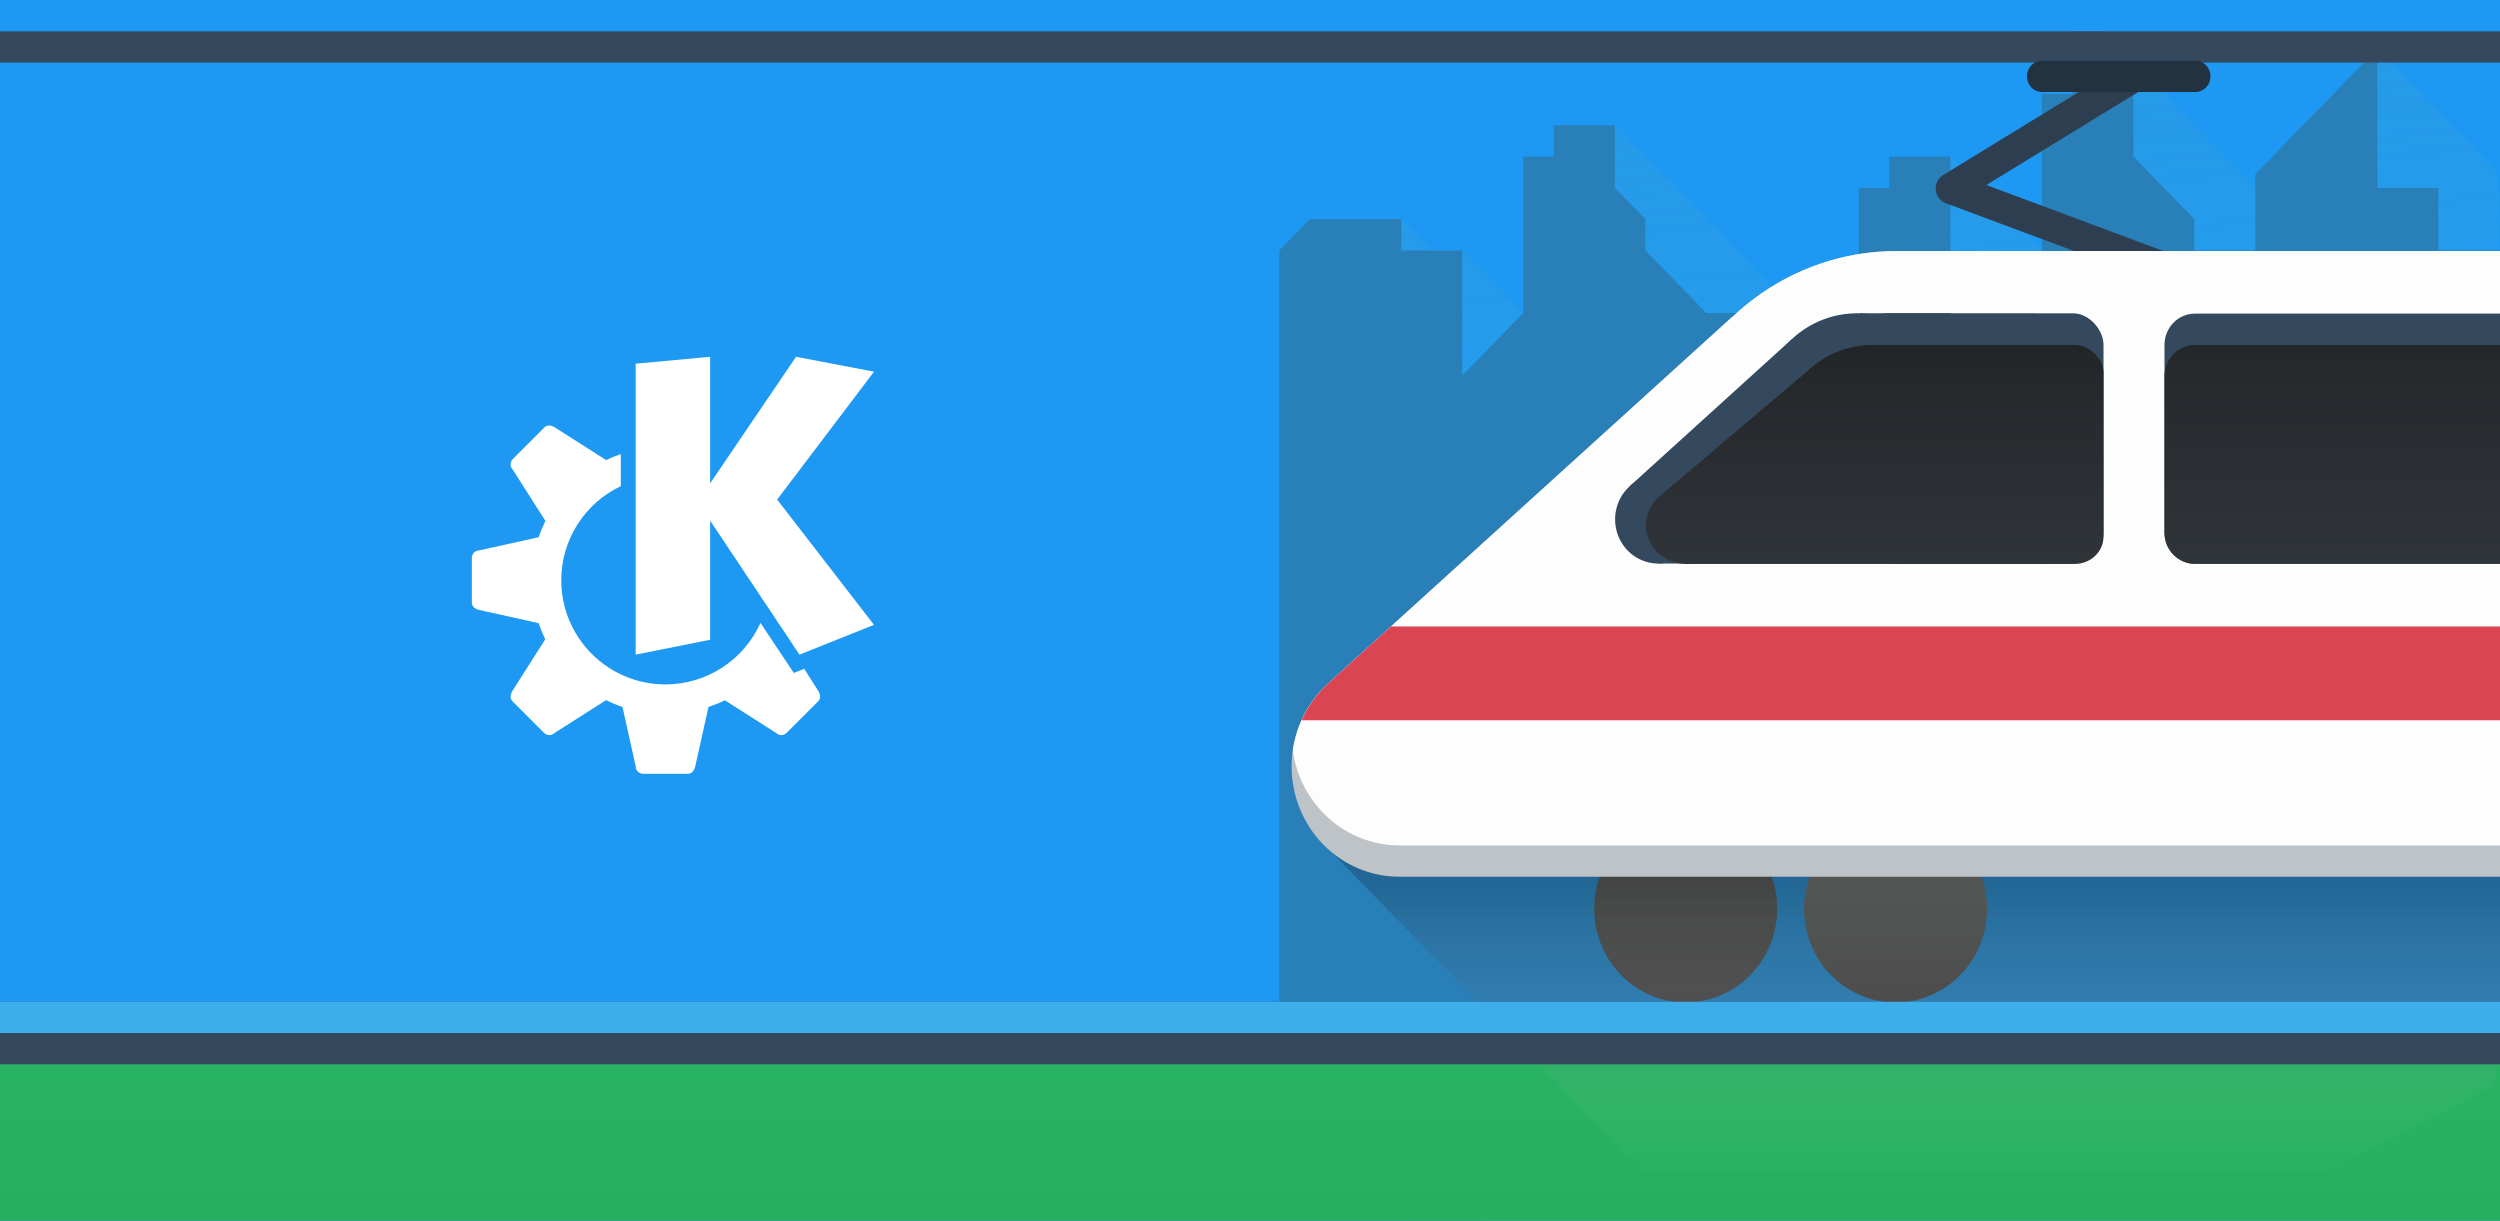 <?xml version="1.0" encoding="UTF-8" standalone="no"?>
<svg
   width="1024"
   height="500"
   viewBox="0 0 1024 500"
   version="1.1"
   id="svg39"
   sodipodi:docname="featureGraphic.svg"
   inkscape:version="1.3.2 (091e20ef0f, 2023-11-25)"
   inkscape:export-filename="featureGraphic.png"
   inkscape:export-xdpi="96"
   inkscape:export-ydpi="96"
   xmlns:inkscape="http://www.inkscape.org/namespaces/inkscape"
   xmlns:sodipodi="http://sodipodi.sourceforge.net/DTD/sodipodi-0.dtd"
   xmlns:xlink="http://www.w3.org/1999/xlink"
   xmlns="http://www.w3.org/2000/svg"
   xmlns:svg="http://www.w3.org/2000/svg">
  <rect x="0" y="0" width="1024" height="500" fill="#808080" stroke="none"/>
  <defs
     id="defs39">
    <linearGradient
       inkscape:collect="always"
       xlink:href="#f"
       id="linearGradient1"
       gradientUnits="userSpaceOnUse"
       x1="32.114"
       y1="263.095"
       x2="32.114"
       y2="271.949" />
    <linearGradient
       inkscape:collect="always"
       xlink:href="#f"
       id="linearGradient2"
       gradientUnits="userSpaceOnUse"
       x1="32.114"
       y1="263.095"
       x2="32.114"
       y2="271.949" />
    <linearGradient
       inkscape:collect="always"
       xlink:href="#f"
       id="linearGradient3"
       gradientUnits="userSpaceOnUse"
       x1="32.114"
       y1="263.095"
       x2="32.114"
       y2="271.949" />
    <linearGradient
       inkscape:collect="always"
       xlink:href="#f"
       id="linearGradient4"
       gradientUnits="userSpaceOnUse"
       x1="32.114"
       y1="263.095"
       x2="32.114"
       y2="271.949" />
    <linearGradient
       inkscape:collect="always"
       xlink:href="#f"
       id="linearGradient5"
       gradientUnits="userSpaceOnUse"
       x1="32.114"
       y1="263.095"
       x2="32.114"
       y2="271.949" />
    <linearGradient
       inkscape:collect="always"
       xlink:href="#f"
       id="linearGradient6"
       gradientUnits="userSpaceOnUse"
       x1="32.114"
       y1="263.095"
       x2="32.114"
       y2="271.949" />
  </defs>
  <sodipodi:namedview
     id="namedview39"
     pagecolor="#ffffff"
     bordercolor="#666666"
     borderopacity="1.0"
     inkscape:showpageshadow="2"
     inkscape:pageopacity="0.0"
     inkscape:pagecheckerboard="false"
     inkscape:deskcolor="#d1d1d1"
     inkscape:zoom="0.85902426"
     inkscape:cx="521.52194"
     inkscape:cy="363.78484"
     inkscape:window-width="1858"
     inkscape:window-height="1172"
     inkscape:window-x="62"
     inkscape:window-y="0"
     inkscape:window-maximized="1"
     inkscape:current-layer="svg39" />
  <linearGradient
     id="a">
    <stop
       stop-color="#4d4d4d"
       offset="0"
       id="stop1" />
    <stop
       stop-color="#7f8c8d"
       offset="1"
       id="stop2" />
  </linearGradient>
  <linearGradient
     id="b"
     x1="17.304"
     x2="17.304"
     y1="285"
     y2="257"
     gradientUnits="userSpaceOnUse"
     xlink:href="#a"
     gradientTransform="matrix(12.494,0,0,12.812,474.281,-3241.234)" />
  <linearGradient
     id="c"
     x1="24"
     x2="26.96"
     y1="294"
     y2="296.399"
     gradientTransform="matrix(25.587,0,0,12.507,-101.824,-3164.359)"
     gradientUnits="userSpaceOnUse">
    <stop
       stop-color="#1d99f3"
       offset="0"
       id="stop3" />
    <stop
       stop-color="#3daee9"
       offset="1"
       id="stop4" />
  </linearGradient>
  <linearGradient
     id="d"
     x1="24.183"
     x2="24.183"
     y1="285"
     y2="257"
     gradientUnits="userSpaceOnUse"
     xlink:href="#a"
     gradientTransform="matrix(12.494,0,0,12.812,474.281,-3241.234)" />
  <linearGradient
     id="e"
     x1="29.588"
     x2="29.588"
     y1="281.117"
     y2="290.736"
     gradientTransform="matrix(12.494,0,0,12.812,409.893,-3241.234)"
     gradientUnits="userSpaceOnUse">
    <stop
       stop-opacity=".2"
       offset="0"
       id="stop5" />
    <stop
       stop-color="#fff"
       stop-opacity="0"
       offset="1"
       id="stop6" />
  </linearGradient>
  <linearGradient
     id="f">
    <stop
       stop-color="#232629"
       offset="0"
       id="stop7" />
    <stop
       stop-color="#31363b"
       offset="1"
       id="stop8" />
  </linearGradient>
  <linearGradient
     id="g"
     x1="32.114"
     x2="32.114"
     y1="263.095"
     y2="271.949"
     gradientUnits="userSpaceOnUse"
     xlink:href="#f"
     gradientTransform="matrix(12.494,0,0,12.812,474.281,-3241.234)" />
  <linearGradient
     id="h"
     x1="32.114"
     x2="32.114"
     y1="263.095"
     y2="271.949"
     gradientUnits="userSpaceOnUse"
     xlink:href="#f" />
  <linearGradient
     id="i"
     x1="90.319"
     x2="120.339"
     y1="-162.799"
     y2="139.843"
     gradientTransform="matrix(3.306,0,0,3.39,474.281,-50.921)"
     gradientUnits="userSpaceOnUse">
    <stop
       stop-color="#2980b9"
       offset="0"
       id="stop9" />
    <stop
       stop-color="#3daee9"
       stop-opacity="0"
       offset="1"
       id="stop10" />
  </linearGradient>
  <linearGradient
     id="j"
     x1="24"
     x2="24"
     y1="294"
     y2="257"
     gradientTransform="matrix(25.587,0,0,12.507,-101.824,-3164.359)"
     gradientUnits="userSpaceOnUse">
    <stop
       stop-color="#27ae60"
       offset="0"
       id="stop11" />
    <stop
       stop-color="#2ecc71"
       offset="1"
       id="stop12" />
  </linearGradient>
  <rect
     x="9.407272e-06"
     y="-9.3912153e-05"
     width="1024"
     height="500"
     rx="0"
     fill="url(#c)"
     id="rect13"
     style="fill:url(#c);fill-rule:nonzero" />
  <path
     d="M 861.378,12.871 V 128.18 L 798.902,64.128 V 192.258 L 661.476,51.307 V 166.642 L 599,102.564 v 12.821 L 574,89.744 V 248.372 c 188.086,-19.529 302.35,-61.876 449.78,-77.399 V 84.135 c 0,-4.822 -0.474,-9.526 -1.294,-14.098 l -48.73,-49.98 0.049,108.123 z"
     fill="url(#i)"
     stroke-width="3.348"
     id="path13"
     style="fill:url(#i)" />
  <path
     d="M 848.829,12.871 V 38.512 H 836.353 V 128.18 H 798.854 V 64.128 h -24.976 v 12.821 h -12.5 V 128.18 H 698.902 L 673.927,102.564 V 89.744 l -12.5,-12.795 v -25.641 h -24.976 v 12.821 h -12.5 v 64.052 l -25,25.641 v -51.257 H 573.976 V 89.744 H 536.5 L 524,102.564 V 410.332 H 1024 V 102.564 H 998.756 V 76.948 h -24.976 l -0.073,-56.891 -49.951,51.257 0.049,31.25 h -25 V 89.744 L 873.829,64.128 V 38.512 h -12.5 V 12.871 Z"
     fill="#2980b9"
     stroke-width="12.652"
     id="path14" />
  <path
     d="m 561.737,51.579 h 74.963 V 267.032 h -74.963 z"
     fill="none"
     id="path15"
     style="stroke-width:12.652" />
  <path
     d="m 727.957,372.164 a 37.481,38.437 0 0 1 -37.415,38.438 37.481,38.437 0 0 1 -37.547,-38.301 37.481,38.437 0 0 1 37.282,-38.573 37.481,38.437 0 0 1 37.679,38.165"
     fill="url(#b)"
     id="path16"
     style="fill:url(#b);stroke-width:12.652" />
  <path
     d="M -7.5000003e-7,423.127 0,500 h 1024 v -76.873 z"
     fill="url(#j)"
     stroke-width="4.791"
     id="path17"
     style="fill:url(#j)"
     sodipodi:nodetypes="ccccc" />
  <path
     d="m 1024,328.626 -311.963,5.108 -166.846,15.074 131.641,135.016 h 273.486 c 9.633,-11.001 48.711,-24.566 70.752,-39.563 1.867,-6.734 2.93,-13.819 2.93,-21.184 z"
     fill="url(#e)"
     stroke-width="12.652"
     id="path18"
     style="display:inline;fill:url(#e)" />
  <path
     d="m 813.904,372.164 a 37.481,38.437 0 0 1 -37.415,38.438 37.481,38.437 0 0 1 -37.547,-38.301 37.481,38.437 0 0 1 37.282,-38.573 37.481,38.437 0 0 1 37.679,38.165"
     fill="url(#d)"
     id="path19"
     style="fill:url(#d);stroke-width:12.652" />
  <path
     d="m 874.276,24.827 a 6.247,6.407 0 0 0 -3.392,0.976 l -74.963,45.895 a 6.247,6.407 0 0 0 1.074,11.536 l 137.431,51.25 a 6.252,6.412 0 1 0 4.246,-12.062 L 813.613,75.778 877.278,36.789 a 6.247,6.407 0 0 0 -3.001,-11.962 z"
     fill="#2c3e50"
     id="path20"
     style="stroke-width:12.652" />
  <g
     transform="matrix(12.5,0,0,12.821,474,-51.282)"
     id="g23"
     style="display:inline">
    <path
       d="m 24.211,12.02 -0.006,0.004 a 7.91,7.909 0 0 0 -0.037,-0.002 7.91,7.909 0 0 0 -5.322,2.107 l -0.02,0.008 -13.197,11.672 0.002,0.002 a 3.529,3.529 0 0 0 -1.227,2.682 3.529,3.529 0 0 0 3.529,3.516 H 44 V 12.021 Z"
       fill="#bdc3c7"
       stroke-width="0.264"
       id="path21"
       style="display:inline" />
    <path
       d="m 24.211,12.02 -0.006,0.004 a 7.91,7.909 0 0 0 -0.037,-0.002 7.91,7.909 0 0 0 -5.322,2.107 l -0.02,0.008 -13.197,11.672 0.002,0.002 a 3.529,3.529 0 0 0 -1.188,2.164 3.529,3.529 0 0 0 3.49,3.033 v 0.002 H 44 V 12.021 Z"
       fill="#fdfdfd"
       stroke-width="0.264"
       id="path22" />
    <path
       d="m -37.92,5 2e-6,1 h 81.92 l 10e-7,-1 z"
       fill="#34495e"
       stroke-width="1.488"
       id="path23"
       sodipodi:nodetypes="ccccc" />
  </g>
  <path
     d="m 569.728,256.586 -25.366,23.012 0.024,0.026 a 44.113,45.239 0 0 0 -11.255,15.4 c 164.383,-2.6e-4 328.483,-2.5e-4 490.869,0 v -38.437 c -150.912,-1.1e-4 -300.703,-1.2e-4 -454.272,0 z"
     fill="#da4453"
     stroke-width="3.348"
     id="path24" />
  <g
     fill="#34495e"
     id="g29"
     transform="matrix(12.494,0,0,12.812,474.281,-3241.234)">
    <path
       d="m 17.814,269.588 a 1.412,1.412 0 0 1 -1.41,1.412 1.412,1.412 0 0 1 -1.415,-1.407 1.412,1.412 0 0 1 1.405,-1.417 1.412,1.412 0 0 1 1.42,1.402"
       id="path25" />
    <rect
       transform="skewY(8.4396683e-4)"
       x="22.915"
       y="263"
       width="8.085"
       height="8"
       ry="1"
       id="rect25" />
    <path
       transform="skewY(1.7303325e-4)"
       d="M 16.401,268.175 H 29 v 2.825 H 16.401 Z"
       id="path26" />
    <path
       d="m 15.479,268.518 5.281,-4.671 2.155,-0.847 c 0,0 0.442,1.929 0.573,2.509 0.131,0.58 -0.187,3.368 -0.187,3.368 l -6.455,0.879 z"
       id="path27" />
    <path
       d="m 26.081,266.166 a 3.166,3.166 0 0 1 -3.16,3.166 3.166,3.166 0 0 1 -3.171,-3.154 3.166,3.166 0 0 1 3.149,-3.177 3.166,3.166 0 0 1 3.182,3.143"
       id="path28" />
    <path
       d="m 23,263 h 3 v 1 h -3 z"
       id="path29" />
  </g>
  <path
     d="m 899.073,128.456 c -6.922,0 -12.5,5.722 -12.5,12.82 v 76.873 c 0,7.098 5.578,12.795 12.5,12.795 H 1024 V 128.456 Z"
     fill="#34495e"
     stroke-width="3.348"
     id="path30" />
  <path
     d="m 899.073,141.276 c -6.922,0 -12.5,5.697 -12.5,12.795 v 64.078 c 0,7.098 5.578,12.795 12.5,12.795 H 1024 v -89.669 z"
     fill="url(#g)"
     stroke-width="3.348"
     id="path31"
     style="fill:url(#g)" />
  <g
     transform="matrix(11.705,0,0,11.211,498.737,-2807.207)"
     fill="url(#h)"
     id="g36"
     style="fill:url(#h)">
    <path
       d="m 17.814,269.588 a 1.412,1.412 0 0 1 -1.41,1.412 1.412,1.412 0 0 1 -1.415,-1.407 1.412,1.412 0 0 1 1.405,-1.417 1.412,1.412 0 0 1 1.42,1.402"
       id="path32"
       style="fill:url(#linearGradient1)" />
    <rect
       transform="skewY(8.4396683e-4)"
       x="22.915"
       y="263"
       width="8.085"
       height="8"
       ry="1"
       id="rect32"
       style="fill:url(#linearGradient2)" />
    <path
       transform="skewY(1.7303325e-4)"
       d="M 16.401,268.175 H 29 v 2.825 H 16.401 Z"
       id="path33"
       style="fill:url(#linearGradient3)" />
    <path
       d="m 15.479,268.518 5.281,-4.671 2.155,-0.847 c 0,0 0.442,1.929 0.573,2.509 0.131,0.58 -0.187,3.368 -0.187,3.368 l -6.455,0.879 z"
       id="path34"
       style="fill:url(#linearGradient4)" />
    <path
       d="m 26.081,266.166 a 3.166,3.166 0 0 1 -3.16,3.166 3.166,3.166 0 0 1 -3.171,-3.154 3.166,3.166 0 0 1 3.149,-3.177 3.166,3.166 0 0 1 3.182,3.143"
       id="path35"
       style="fill:url(#linearGradient5)" />
    <path
       d="m 23,263 h 3 v 1 h -3 z"
       id="path36"
       style="fill:url(#linearGradient6)" />
  </g>
  <path
     d="m -7.5000003e-7,410.332 v 12.745 L 0,435.948 h 1024 v -12.871 -12.745 z"
     fill="#34495e"
     id="path37"
     style="stroke-width:18.106"
     sodipodi:nodetypes="ccccccc" />
  <path
     d="m 2.42375e-5,410.332 v 12.745 c 0,0.026 -4.9975e-5,0.051 0,0.077 H 1024 c 0,-0.026 0,-0.051 0,-0.077 v -12.745 z"
     fill="#3daee9"
     id="path38"
     style="display:inline;stroke-width:18.106" />
  <path
     d="m 836.6,24.878 a 6.247,6.407 0 1 0 0,12.812 h 62.469 a 6.247,6.407 0 1 0 0,-12.812 z"
     fill="#233240"
     id="path39"
     style="stroke-width:12.652" />
  <g
     id="g1780"
     transform="matrix(3.78,0,0,3.78,-20.136,24.22)">
    <path
       d="m 64.863,39.705 c -0.199,-0.01 -0.39,0.05 -0.548,0.208 l -3.426,3.426 c -0.316,0.316 -0.316,0.825 0,1.141 l 3.54,5.56 c -0.283,0.572 -0.529,1.161 -0.734,1.765 l -6.43,1.428 c -0.447,0 -0.807,0.36 -0.807,0.807 v 4.841 c 0,0.447 0.371,0.71 0.807,0.807 l 6.433,1.431 c 0.199,0.598 0.437,1.182 0.712,1.749 l -3.546,5.573 c -0.24,0.377 -0.316,0.825 0,1.141 l 3.423,3.426 c 0.316,0.316 0.825,0.316 1.141,0 l 5.573,-3.549 c 0.576,0.287 1.171,0.536 1.781,0.744 l 1.428,6.43 c 0,0.447 0.36,0.807 0.807,0.807 h 4.841 c 0.447,0 0.71,-0.371 0.807,-0.807 l 1.431,-6.433 c 0.607,-0.202 1.2,-0.444 1.775,-0.725 l 5.547,3.533 c 0.316,0.316 0.825,0.316 1.141,0 l 3.426,-3.426 c 0.316,-0.316 0.24,-0.764 0,-1.141 l -1.513,-2.377 -1.128,0.451 -3.615,-5.421 c -1.822,4.051 -5.849,6.659 -10.291,6.663 -6.239,0 -11.296,-5.058 -11.296,-11.296 0.005,-4.359 2.517,-8.325 6.455,-10.193 v -3.473 c -0.543,0.186 -1.075,0.404 -1.592,0.652 L 65.456,39.913 c -0.189,-0.12 -0.394,-0.199 -0.593,-0.208 z"
       fill="#ffffff"
       id="path1176"
       style="stroke-width:0.265" />
    <path
       d="m 82.277,32.254 -8.069,0.747 v 31.529 l 8.069,-1.614 V 50.006 L 91.96,64.53 100.029,61.302 89.539,47.724 100.035,33.868 91.585,32.254 82.277,45.971 Z"
       fill="#ffffff"
       id="path1178"
       style="stroke-width:0.265" />
  </g>
</svg>
